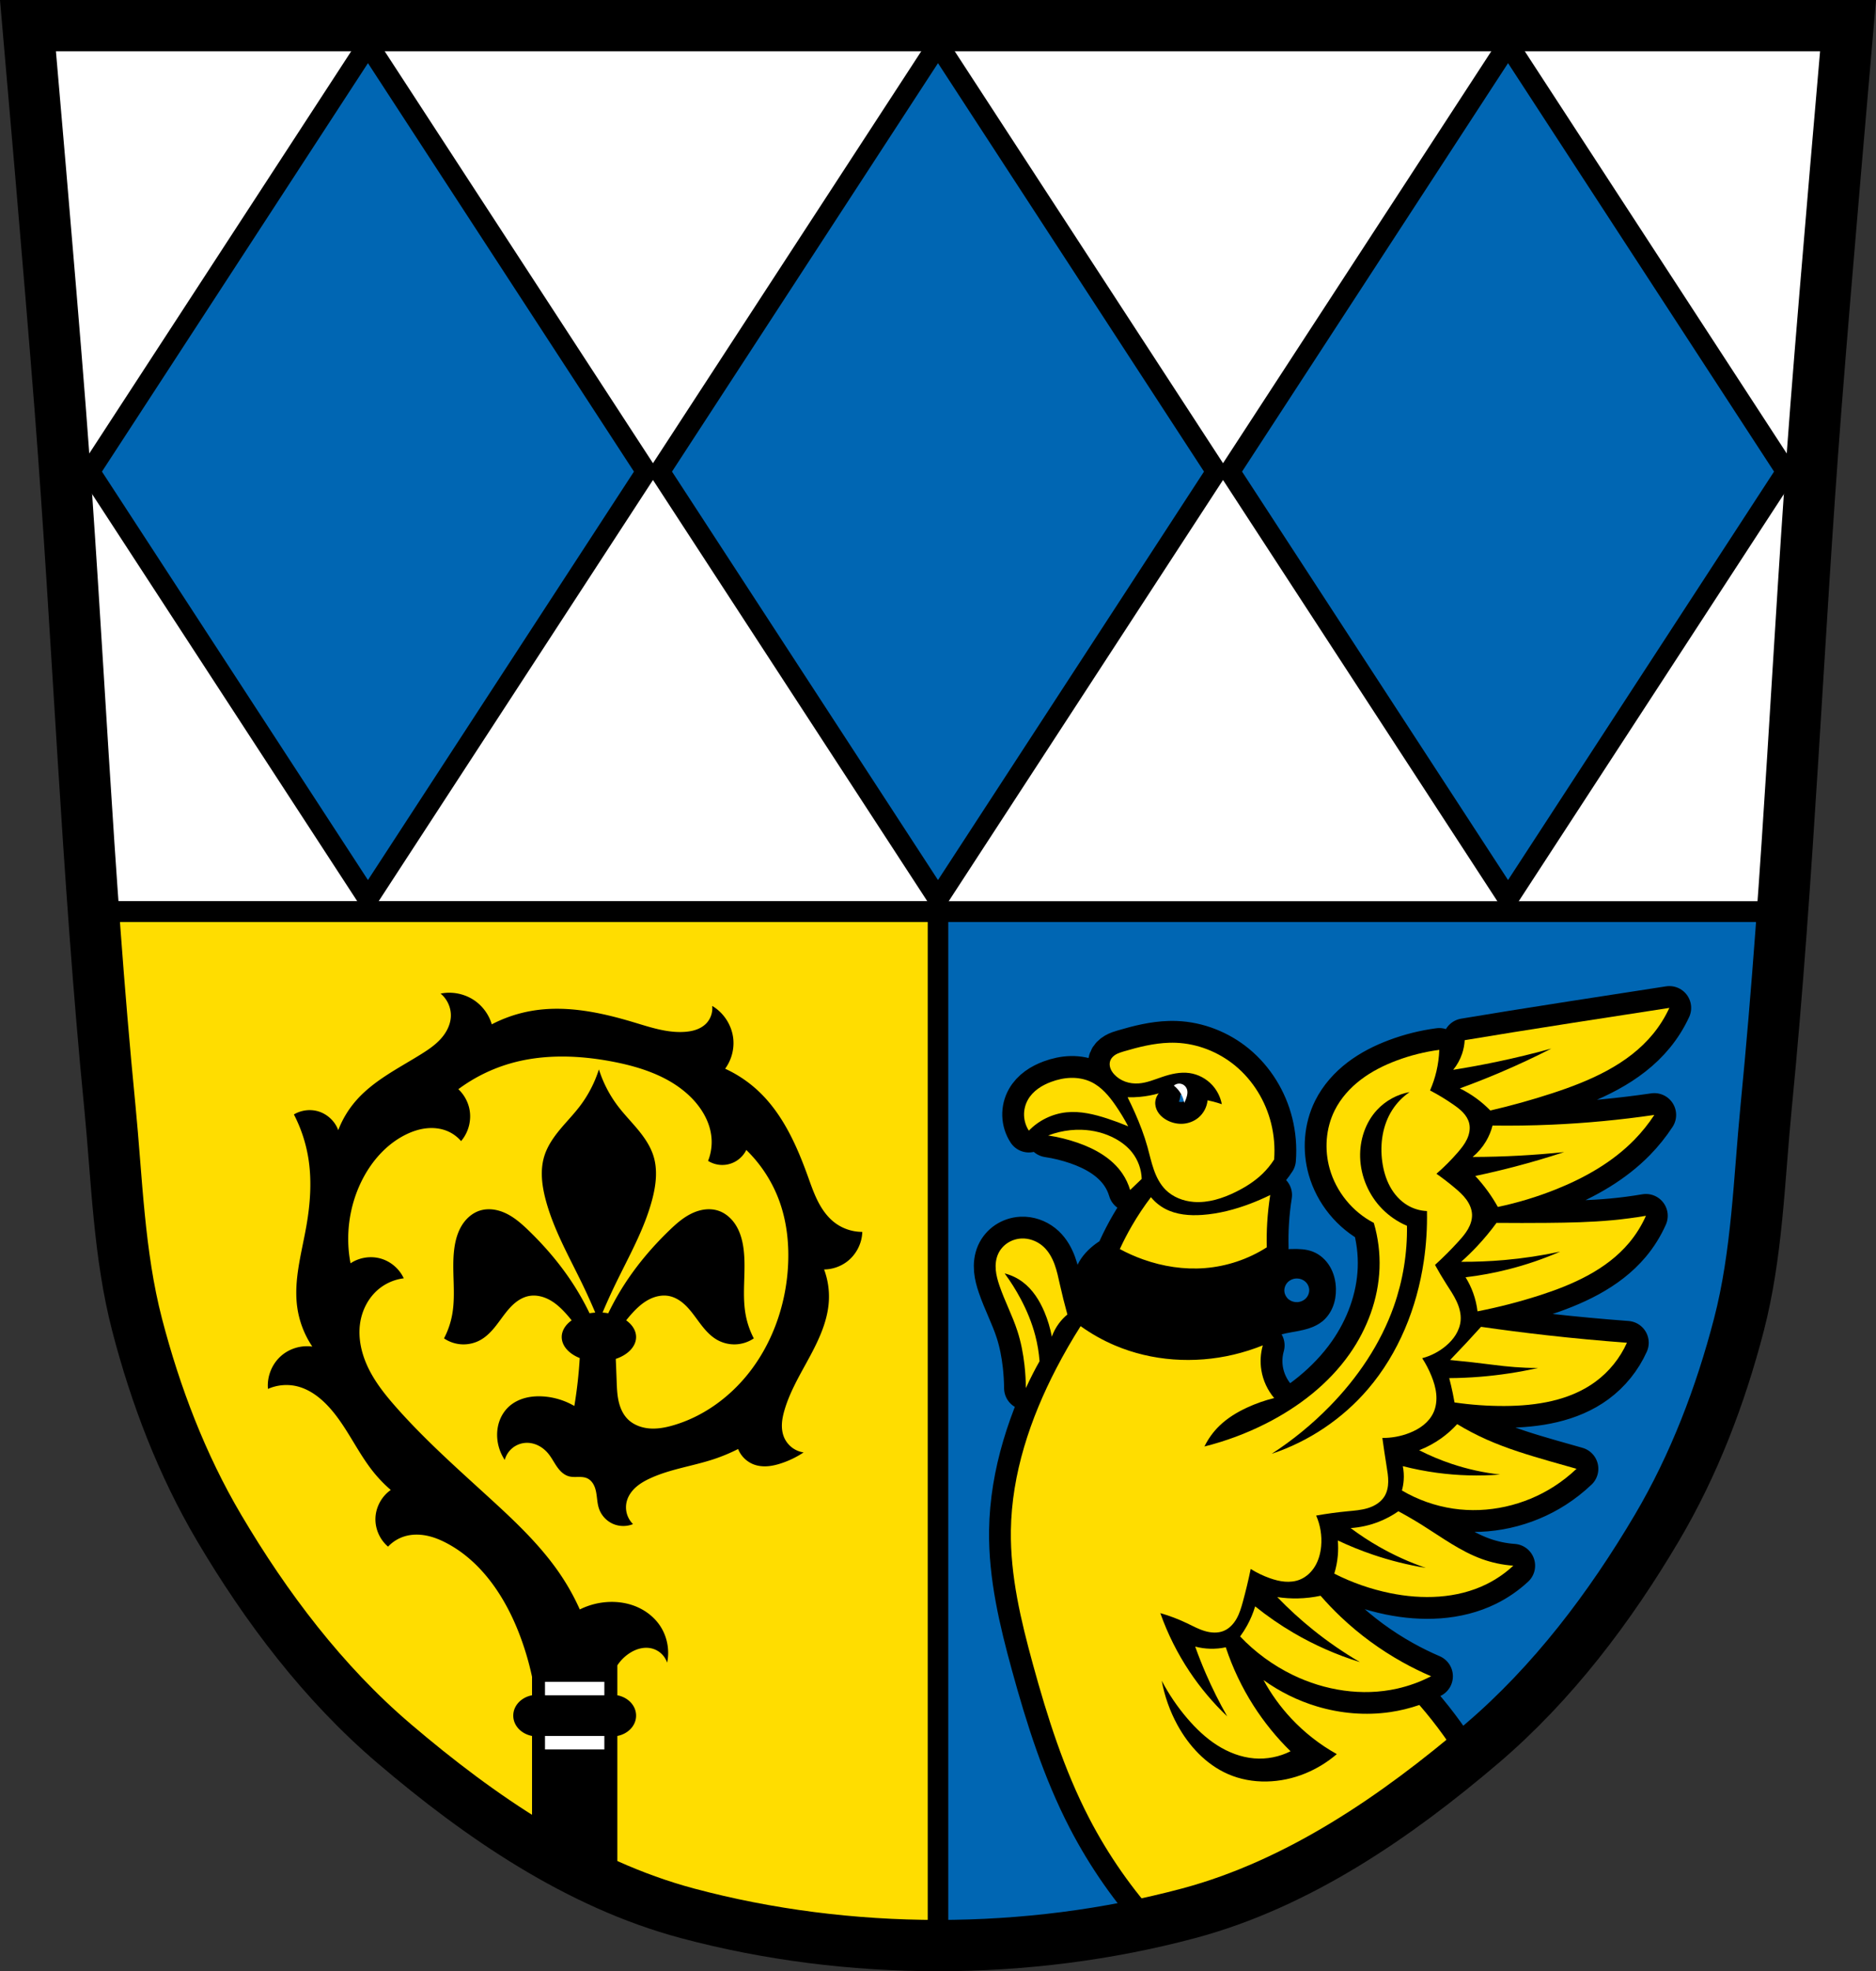 <?xml version="1.0" encoding="UTF-8" standalone="no"?>
<svg
   xmlns:dc="http://purl.org/dc/elements/1.1/"
   xmlns:cc="http://creativecommons.org/ns#"
   xmlns:rdf="http://www.w3.org/1999/02/22-rdf-syntax-ns#"
   xmlns:svg="http://www.w3.org/2000/svg"
   xmlns="http://www.w3.org/2000/svg"
   xmlns:sodipodi="http://sodipodi.sourceforge.net/DTD/sodipodi-0.dtd"
   xmlns:inkscape="http://www.inkscape.org/namespaces/inkscape"
   viewBox="0 0 731.654 768.352"
   version="1.1"
   id="svg1275"
   sodipodi:docname="Wappen_von_Eiselfing.svg"
   inkscape:version="0.92.5 (2060ec1f9f, 2020-04-08)"
   width="731.654"
   height="768.352">
  <rect x="0" y="0" width="731.654" height="768.352" fill="#333333" stroke="none"/>
  <defs
     id="defs1279">
    <inkscape:path-effect
       effect="spiro"
       id="path-effect4447"
       is_visible="true" />
    <inkscape:path-effect
       effect="spiro"
       id="path-effect4443"
       is_visible="true" />
    <inkscape:path-effect
       effect="spiro"
       id="path-effect4355"
       is_visible="true" />
    <inkscape:path-effect
       effect="spiro"
       id="path-effect4351"
       is_visible="true" />
    <inkscape:path-effect
       effect="spiro"
       id="path-effect4306"
       is_visible="true" />
    <inkscape:path-effect
       effect="spiro"
       id="path-effect4293"
       is_visible="true" />
    <inkscape:path-effect
       effect="spiro"
       id="path-effect4264"
       is_visible="true" />
    <inkscape:path-effect
       effect="spiro"
       id="path-effect4241"
       is_visible="true" />
    <inkscape:path-effect
       effect="spiro"
       id="path-effect4178"
       is_visible="true" />
    <inkscape:path-effect
       effect="spiro"
       id="path-effect4173"
       is_visible="true" />
    <inkscape:path-effect
       effect="spiro"
       id="path-effect4169"
       is_visible="true" />
    <inkscape:path-effect
       effect="spiro"
       id="path-effect4113"
       is_visible="true" />
    <inkscape:path-effect
       effect="spiro"
       id="path-effect4109"
       is_visible="true" />
    <inkscape:path-effect
       effect="spiro"
       id="path-effect4047"
       is_visible="true" />
    <inkscape:path-effect
       effect="spiro"
       id="path-effect3994"
       is_visible="true" />
    <inkscape:path-effect
       effect="spiro"
       id="path-effect3989"
       is_visible="true" />
    <inkscape:path-effect
       effect="spiro"
       id="path-effect3984"
       is_visible="true" />
    <inkscape:path-effect
       effect="spiro"
       id="path-effect3979"
       is_visible="true" />
    <inkscape:path-effect
       effect="spiro"
       id="path-effect3975"
       is_visible="true" />
    <inkscape:path-effect
       effect="spiro"
       id="path-effect3970"
       is_visible="true" />
    <inkscape:path-effect
       effect="spiro"
       id="path-effect3966"
       is_visible="true" />
    <inkscape:path-effect
       effect="spiro"
       id="path-effect4047-9"
       is_visible="true" />
    <inkscape:path-effect
       effect="spiro"
       id="path-effect4047-9-7"
       is_visible="true" />
    <inkscape:path-effect
       effect="spiro"
       id="path-effect4178-7"
       is_visible="true" />
    <inkscape:path-effect
       effect="spiro"
       id="path-effect4241-5"
       is_visible="true" />
    <inkscape:path-effect
       effect="spiro"
       id="path-effect4264-1"
       is_visible="true" />
  </defs>
  <sodipodi:namedview
     pagecolor="#ffffff"
     bordercolor="#666666"
     borderopacity="1"
     objecttolerance="10"
     gridtolerance="10"
     guidetolerance="10"
     inkscape:pageopacity="0"
     inkscape:pageshadow="2"
     inkscape:window-width="1920"
     inkscape:window-height="1046"
     id="namedview1277"
     showgrid="false"
     inkscape:zoom="1.0320785"
     inkscape:cx="365.82717"
     inkscape:cy="384.17622"
     inkscape:window-x="-11"
     inkscape:window-y="-11"
     inkscape:window-maximized="1"
     inkscape:current-layer="svg1275"
     fit-margin-top="0"
     fit-margin-left="0"
     fit-margin-right="0"
     fit-margin-bottom="0"
     inkscape:snap-midpoints="true"
     inkscape:snap-smooth-nodes="true"
     inkscape:snap-global="false" />
  <path
     style="fill:#ffffff;stroke:none;stroke-width:20;stroke-linecap:butt;stroke-linejoin:miter;stroke-miterlimit:4;stroke-dasharray:none;stroke-opacity:1"
     d="m 10.912,10.009 c 0,0 8.669,99.146 12.522,148.756 7.056,90.831 10.506,181.938 19.406,272.617 2.791,28.442 3.447,57.384 10.656,85.087 7.134,27.415 17.425,54.44 31.918,78.978 18.294,30.974 40.639,60.594 68.298,84.16 33.341,28.408 71.568,54.711 114.369,66.147 62.82,16.785 132.673,16.785 195.493,0 42.8,-11.436 81.028,-37.739 114.369,-66.147 27.658,-23.566 50.004,-53.186 68.298,-84.16 14.493,-24.538 24.784,-51.564 31.918,-78.978 7.209,-27.703 7.864,-56.645 10.656,-85.087 8.899,-90.679 12.35,-181.786 19.406,-272.617 3.854,-49.61 12.522,-148.756 12.522,-148.756 z"
     id="path1009-1-7-5-7-9-0"
     inkscape:connector-curvature="0"
     sodipodi:nodetypes="cssscsaascssscc" />
  <path
     style="opacity:1;fill:#0066b3;fill-opacity:1;fill-rule:evenodd;stroke:#000000;stroke-width:8;stroke-linecap:round;stroke-linejoin:miter;stroke-miterlimit:4;stroke-dasharray:none;stroke-dashoffset:0;stroke-opacity:1;paint-order:normal"
     d="M 36.473 355.336 C 38.305 380.705 40.355 406.056 42.84 431.373 C 45.631 459.815 46.287 488.756 53.496 516.459 C 60.63 543.874 70.921 570.899 85.414 595.438 C 103.708 626.411 126.055 656.031 153.713 679.598 C 187.054 708.006 225.28 734.308 268.08 745.744 C 330.9 762.529 400.755 762.529 463.574 745.744 C 506.375 734.308 544.601 708.006 577.941 679.598 C 605.6 656.031 627.946 626.411 646.24 595.438 C 660.733 570.899 671.024 543.874 678.158 516.459 C 685.367 488.756 686.023 459.815 688.814 431.373 C 691.299 406.056 693.349 380.705 695.182 355.336 L 36.473 355.336 z "
     id="rect3912" />
  <path
     inkscape:connector-curvature="0"
     style="fill:#000000;stroke:none;stroke-width:1px;stroke-linecap:butt;stroke-linejoin:miter;stroke-opacity:1"
     d="m 438.639,480.785 c -1.454,0.017 -2.898,0.183 -4.311,0.545 -2.894,0.741 -5.539,2.277 -7.873,4.143 -2.922,2.336 -5.455,5.288 -6.732,8.805 -1.162,3.199 -1.23,6.67 -1.656,10.047 -0.383,3.036 -1.061,6.148 -0.311,9.115 0.734,2.904 2.739,5.286 4.557,7.666 1.703,2.229 3.292,4.554 5.18,6.629 2.849,3.131 6.377,5.662 10.318,7.207 3.941,1.545 8.293,2.086 12.469,1.391 2.843,-0.473 5.566,-1.502 8.391,-2.072 4.302,-0.869 8.775,-0.667 13.051,-1.658 4.472,-1.037 8.531,-3.33 12.637,-5.385 2.513,-1.258 5.068,-2.436 7.562,-3.73 1.838,-0.954 3.65,-1.973 5.592,-2.691 2.596,-0.961 5.359,-1.36 8.08,-1.865 3.561,-0.661 7.215,-1.574 10.047,-3.832 1.868,-1.489 3.285,-3.509 4.174,-5.727 0.889,-2.217 1.26,-4.626 1.213,-7.014 -0.059,-3.018 -0.793,-6.048 -2.322,-8.65 -1.529,-2.603 -3.877,-4.757 -6.689,-5.852 -2.547,-0.991 -5.347,-1.094 -8.08,-1.035 -3.39,0.072 -6.769,0.373 -10.15,0.621 -6.548,0.48 -13.123,0.76 -19.68,0.414 -5.772,-0.305 -11.536,-1.1 -17.092,-2.693 -3.738,-1.072 -7.37,-2.503 -11.145,-3.438 -2.359,-0.584 -4.806,-0.968 -7.229,-0.939 z m 67.264,17.531 c 1.105,0.026 2.203,0.417 3.055,1.121 0.852,0.704 1.447,1.723 1.607,2.816 0.19,1.294 -0.243,2.655 -1.109,3.635 -0.866,0.98 -2.143,1.572 -3.449,1.646 -1.189,0.068 -2.404,-0.29 -3.344,-1.021 -0.939,-0.731 -1.589,-1.836 -1.732,-3.018 -0.164,-1.347 0.342,-2.749 1.293,-3.717 0.951,-0.968 2.323,-1.495 3.68,-1.463 z"
     id="path4441" />
  <path
     style="fill:#000000;fill-opacity:1;stroke:#000000;stroke-width:17;stroke-linecap:butt;stroke-linejoin:round;stroke-opacity:1;stroke-miterlimit:4;stroke-dasharray:none"
     d="M 651.064 392.848 C 646.237 393.596 641.41 394.342 636.582 395.088 C 621.119 397.476 605.654 399.848 590.205 402.33 C 583.88 403.346 577.559 404.381 571.24 405.434 C 571.142 407.251 570.792 409.054 570.205 410.777 C 569.438 413.03 568.265 415.143 566.758 416.984 C 572.414 416.088 578.047 415.053 583.652 413.881 C 590.83 412.38 597.961 410.655 605.031 408.709 C 598.365 412.109 591.578 415.272 584.688 418.191 C 579.626 420.336 574.51 422.347 569.344 424.225 C 571.64 425.347 573.835 426.678 575.895 428.191 C 577.8 429.592 579.591 431.15 581.24 432.846 C 589.379 430.958 597.434 428.713 605.377 426.121 C 620.029 421.34 634.91 414.934 644.686 403.02 C 647.231 399.917 649.38 396.49 651.064 392.848 z M 456.062 406.434 C 450.028 406.603 444.064 408.099 438.256 409.816 C 437.209 410.126 436.153 410.448 435.207 410.994 C 434.261 411.54 433.424 412.338 433.031 413.357 C 432.678 414.276 432.712 415.316 433.018 416.252 C 433.323 417.187 433.883 418.025 434.547 418.752 C 435.718 420.035 437.223 421.001 438.857 421.592 C 440.492 422.182 442.252 422.401 443.986 422.291 C 447.194 422.088 450.214 420.793 453.258 419.762 C 456.676 418.603 460.302 417.754 463.877 418.246 C 467.281 418.714 470.493 420.428 472.811 422.965 C 474.699 425.032 475.999 427.632 476.52 430.383 C 475.41 430.002 474.285 429.664 473.148 429.371 C 472.422 429.184 471.692 429.015 470.957 428.865 C 470.712 431.457 469.413 433.934 467.418 435.607 C 465.744 437.012 463.609 437.844 461.43 438.004 C 459.25 438.163 457.034 437.658 455.111 436.619 C 453.93 435.981 452.849 435.135 452.027 434.072 C 451.206 433.009 450.654 431.723 450.561 430.383 C 450.456 428.876 450.95 427.334 451.91 426.168 C 449.541 426.833 447.112 427.285 444.662 427.516 C 443.038 427.669 441.404 427.727 439.773 427.686 C 440.777 429.685 441.732 431.709 442.639 433.754 C 444.557 438.08 446.26 442.511 447.527 447.07 C 448.347 450.018 448.985 453.02 450 455.906 C 451.015 458.793 452.441 461.597 454.607 463.758 C 457.483 466.625 461.514 468.164 465.562 468.477 C 471.215 468.913 476.827 467.103 481.914 464.6 C 485.705 462.734 489.326 460.456 492.365 457.521 C 494.093 455.854 495.623 453.983 496.916 451.959 C 497.288 447.217 496.888 442.414 495.736 437.799 C 493.567 429.106 488.655 421.083 481.746 415.379 C 475.267 410.03 467.048 406.768 458.652 406.445 C 457.788 406.412 456.925 406.409 456.062 406.434 z M 561.332 409.203 C 555.647 409.954 550.049 411.354 544.68 413.367 C 539.727 415.224 534.943 417.618 530.734 420.822 C 526.525 424.026 522.899 428.064 520.533 432.795 C 517.05 439.762 516.476 448.057 518.59 455.555 C 521.123 464.537 527.506 472.363 535.797 476.648 C 537.489 482.398 538.242 488.423 538.018 494.412 C 537.57 506.33 533.219 517.96 526.361 527.717 C 518.118 539.445 506.408 548.462 493.609 554.918 C 486.014 558.749 477.992 561.733 469.74 563.799 C 471.198 560.805 473.181 558.069 475.57 555.75 C 478.657 552.755 482.384 550.485 486.283 548.672 C 489.703 547.082 493.279 545.825 496.941 544.926 C 494.343 541.855 492.596 538.071 491.945 534.102 C 491.417 530.875 491.607 527.532 492.5 524.387 C 488.804 525.87 484.997 527.077 481.121 527.994 C 465.784 531.624 449.271 530.56 434.77 524.387 C 430.072 522.387 425.596 519.869 421.447 516.893 C 418.067 522.211 414.917 527.676 412.01 533.268 C 401.812 552.885 394.56 574.442 394.248 596.549 C 393.999 614.236 398.17 631.67 402.852 648.729 C 408.494 669.287 414.965 689.754 424.777 708.68 C 432.249 723.091 441.635 736.508 452.59 748.486 C 452.671 748.467 452.751 748.447 452.832 748.428 C 454.57 748.021 456.306 747.605 458.035 747.174 C 458.057 747.168 458.078 747.164 458.1 747.158 C 459.931 746.702 461.755 746.23 463.574 745.744 C 464.848 745.404 466.117 745.048 467.383 744.682 C 467.904 744.531 468.422 744.37 468.941 744.215 C 469.691 743.991 470.442 743.77 471.189 743.537 C 471.764 743.358 472.335 743.171 472.908 742.986 C 473.608 742.761 474.308 742.537 475.006 742.305 C 475.606 742.105 476.203 741.897 476.801 741.691 C 477.425 741.477 478.049 741.262 478.672 741.041 C 479.354 740.799 480.034 740.552 480.713 740.303 C 481.28 740.095 481.847 739.886 482.412 739.674 C 483.046 739.435 483.677 739.192 484.309 738.947 C 484.945 738.701 485.581 738.454 486.215 738.201 C 486.82 737.96 487.424 737.717 488.027 737.471 C 488.648 737.217 489.268 736.96 489.887 736.701 C 490.5 736.445 491.112 736.186 491.723 735.924 C 492.285 735.683 492.846 735.437 493.406 735.191 C 494.091 734.891 494.777 734.592 495.459 734.285 C 495.936 734.07 496.411 733.851 496.887 733.633 C 497.63 733.292 498.373 732.952 499.113 732.604 C 499.442 732.449 499.769 732.289 500.098 732.133 C 500.972 731.717 501.847 731.3 502.717 730.873 C 508.437 728.068 514.061 725.041 519.588 721.828 C 521.799 720.543 523.994 719.227 526.174 717.885 C 539.252 709.831 551.768 700.798 563.713 691.305 C 565.704 689.722 567.678 688.127 569.637 686.521 C 567.547 683.097 565.337 679.745 562.998 676.484 C 560.041 672.362 556.89 668.377 553.561 664.549 C 549.865 665.827 546.051 666.758 542.182 667.324 C 532.649 668.72 522.82 667.877 513.594 665.104 C 506.15 662.866 499.083 659.379 492.777 654.834 C 495.731 660.261 499.378 665.312 503.602 669.822 C 508.758 675.329 514.774 680.029 521.365 683.699 C 517.726 686.823 513.586 689.363 509.152 691.193 C 499.574 695.148 488.391 695.631 478.9 691.471 C 470.357 687.726 463.664 680.507 459.193 672.32 C 456.264 666.956 454.195 661.124 453.088 655.113 C 455.856 660.369 459.215 665.312 463.08 669.822 C 466.46 673.767 470.255 677.402 474.631 680.201 C 479.007 683.001 483.992 684.945 489.17 685.365 C 494.023 685.759 498.979 684.787 503.324 682.59 C 497.862 677.24 493.011 671.267 488.893 664.826 C 484.355 657.73 480.708 650.066 478.066 642.068 C 476.063 642.494 474.009 642.68 471.961 642.623 C 469.995 642.568 468.036 642.289 466.133 641.791 C 467.403 645.351 468.793 648.868 470.297 652.336 C 472.767 658.033 475.548 663.596 478.623 668.99 C 473.09 663.733 468.145 657.855 463.912 651.504 C 459.196 644.428 455.364 636.765 452.533 628.746 C 456.057 629.752 459.496 631.052 462.803 632.631 C 465.094 633.725 467.336 634.957 469.766 635.695 C 472.195 636.434 474.884 636.643 477.234 635.684 C 479.416 634.793 481.117 632.968 482.275 630.916 C 483.434 628.864 484.106 626.578 484.729 624.305 C 485.885 620.084 486.903 615.825 487.781 611.537 C 490.137 613.01 492.655 614.221 495.275 615.145 C 497.151 615.805 499.09 616.32 501.072 616.48 C 503.054 616.64 505.084 616.437 506.932 615.701 C 509.455 614.696 511.534 612.727 512.916 610.389 C 514.298 608.051 515.014 605.361 515.26 602.656 C 515.628 598.599 514.952 594.451 513.316 590.721 C 517.363 590.003 521.437 589.448 525.527 589.057 C 528.212 588.8 530.93 588.607 533.506 587.809 C 536.082 587.01 538.551 585.526 539.961 583.227 C 541.002 581.528 541.398 579.498 541.42 577.506 C 541.442 575.514 541.111 573.537 540.793 571.57 C 540.196 567.876 539.642 564.176 539.129 560.469 C 542.725 560.5 546.327 559.836 549.676 558.525 C 551.651 557.753 553.548 556.751 555.197 555.418 C 556.847 554.085 558.244 552.412 559.111 550.477 C 560.106 548.259 560.377 545.761 560.145 543.342 C 559.912 540.923 559.193 538.574 558.279 536.322 C 557.298 533.903 556.089 531.576 554.672 529.383 C 558.02 528.504 561.17 526.88 563.83 524.664 C 565.351 523.397 566.719 521.928 567.758 520.242 C 568.796 518.556 569.498 516.646 569.658 514.672 C 569.867 512.097 569.152 509.518 568.059 507.178 C 566.965 504.837 565.5 502.694 564.107 500.518 C 562.542 498.071 561.06 495.571 559.666 493.023 C 562.863 490.119 565.922 487.062 568.826 483.865 C 570.184 482.371 571.516 480.834 572.52 479.082 C 573.523 477.33 574.186 475.335 574.1 473.318 C 574.01 471.218 573.11 469.213 571.867 467.518 C 570.624 465.822 569.045 464.404 567.438 463.049 C 565.116 461.093 562.709 459.24 560.223 457.498 C 563.194 454.928 565.978 452.143 568.549 449.172 C 569.935 447.57 571.271 445.893 572.166 443.973 C 573.061 442.053 573.489 439.849 572.988 437.791 C 572.607 436.225 571.71 434.82 570.609 433.643 C 569.508 432.465 568.205 431.498 566.883 430.576 C 563.953 428.532 560.892 426.675 557.725 425.023 C 558.784 422.609 559.621 420.099 560.223 417.531 C 560.862 414.801 561.234 412.006 561.332 409.203 z M 417.734 420.117 C 415.062 420.172 412.416 420.763 409.912 421.699 C 408.095 422.378 406.337 423.245 404.771 424.391 C 403.206 425.536 401.836 426.971 400.883 428.66 C 399.846 430.498 399.325 432.621 399.391 434.73 C 399.457 436.84 400.11 438.928 401.26 440.697 C 405.111 436.697 410.406 434.116 415.93 433.549 C 421.333 432.994 426.756 434.305 431.918 435.994 C 434.653 436.889 437.351 437.894 440.006 439.004 C 438.536 436.215 436.902 433.513 435.115 430.916 C 432.572 427.219 429.578 423.621 425.523 421.699 C 423.108 420.554 420.407 420.062 417.734 420.117 z M 549.754 425.664 C 547.06 427.505 544.743 429.893 542.982 432.641 C 539.221 438.511 538.14 445.842 539.084 452.75 C 539.543 456.112 540.468 459.436 542.08 462.422 C 543.693 465.408 546.017 468.047 548.934 469.781 C 551.227 471.144 553.86 471.928 556.525 472.039 C 556.656 478.556 556.245 485.084 555.295 491.533 C 552.618 509.712 545.484 527.433 533.543 541.398 C 523.62 553.004 510.485 561.833 495.992 566.639 C 504.165 561.338 511.75 555.131 518.564 548.17 C 529.454 537.045 538.416 523.862 543.598 509.182 C 547.146 499.129 548.892 488.444 548.729 477.785 C 545.128 476.25 541.832 474.006 539.084 471.219 C 533.843 465.902 530.688 458.572 530.465 451.109 C 530.265 444.411 532.478 437.558 537.031 432.641 C 540.375 429.03 544.911 426.542 549.754 425.664 z M 645.203 434.57 C 631.946 436.508 618.589 437.774 605.203 438.363 C 597.508 438.702 589.804 438.816 582.102 438.707 C 581.543 440.886 580.669 442.983 579.516 444.914 C 578.15 447.199 576.393 449.251 574.344 450.949 C 580.439 450.935 586.533 450.762 592.619 450.432 C 598.434 450.116 604.239 449.656 610.031 449.053 C 603.655 451.147 597.216 453.044 590.723 454.742 C 585.638 456.072 580.52 457.278 575.377 458.361 C 577.104 460.214 578.717 462.175 580.205 464.225 C 581.648 466.213 582.972 468.287 584.17 470.432 C 591.937 468.799 599.561 466.488 606.928 463.535 C 618.183 459.024 628.974 452.9 637.445 444.225 C 640.334 441.266 642.936 438.028 645.203 434.57 z M 421.721 440.35 C 421.053 440.331 420.384 440.331 419.717 440.354 C 418.954 440.379 418.193 440.431 417.436 440.51 C 414.478 440.817 411.56 441.514 408.783 442.578 C 412.683 443.164 416.529 444.111 420.256 445.4 C 427.063 447.755 433.707 451.475 437.748 457.438 C 439.075 459.396 440.095 461.561 440.758 463.832 L 445.273 459.506 C 445.172 455.774 443.831 452.087 441.512 449.162 C 439.785 446.984 437.547 445.241 435.115 443.895 C 431.033 441.634 426.393 440.483 421.721 440.35 z M 495.398 465.781 C 492.869 467.026 490.28 468.151 487.645 469.152 C 481.635 471.436 475.346 473.078 468.934 473.535 C 463.986 473.888 458.826 473.485 454.438 471.174 C 452.303 470.05 450.399 468.492 448.875 466.623 C 446.176 470.173 443.698 473.891 441.459 477.748 C 439.743 480.705 438.166 483.745 436.738 486.852 C 439.664 488.429 442.711 489.782 445.842 490.896 C 453.542 493.637 461.798 494.915 469.945 494.268 C 478.479 493.589 486.836 490.784 494.051 486.176 C 493.969 482.973 494.025 479.767 494.219 476.568 C 494.437 472.956 494.831 469.355 495.398 465.781 z M 641.928 473.879 C 637.584 474.619 633.212 475.194 628.824 475.604 C 620.403 476.389 611.938 476.561 603.48 476.637 C 596.872 476.696 590.261 476.696 583.652 476.637 C 581.315 479.835 578.78 482.889 576.066 485.775 C 574.089 487.878 572.019 489.891 569.861 491.809 C 575.5 491.845 581.139 491.615 586.756 491.119 C 594.055 490.474 601.316 489.38 608.48 487.844 C 601.958 490.683 595.204 492.992 588.309 494.74 C 582.809 496.134 577.218 497.172 571.584 497.844 C 572.766 499.747 573.75 501.774 574.516 503.879 C 575.365 506.216 575.945 508.65 576.24 511.119 C 584.399 509.527 592.463 507.453 600.377 504.912 C 613.429 500.722 626.568 494.901 635.375 484.396 C 638.037 481.221 640.251 477.668 641.928 473.879 z M 399.473 482.736 C 399.07 482.715 398.667 482.715 398.264 482.738 C 396.363 482.848 394.488 483.457 392.902 484.512 C 391.317 485.567 390.028 487.068 389.252 488.807 C 388.394 490.73 388.173 492.896 388.359 494.994 C 388.546 497.092 389.123 499.135 389.803 501.129 C 391.847 507.121 394.836 512.763 396.791 518.785 C 398.186 523.081 399.043 527.538 399.551 532.025 C 399.889 535.017 400.072 538.026 400.102 541.037 C 400.977 539.116 401.898 537.215 402.861 535.336 C 403.688 533.725 404.546 532.131 405.436 530.555 C 405.181 527.204 404.628 523.875 403.781 520.623 C 402.483 515.632 400.498 510.833 398.078 506.279 C 396.241 502.822 394.15 499.499 391.826 496.348 C 394.344 496.975 396.734 498.108 398.814 499.658 C 402.741 502.585 405.445 506.89 407.346 511.402 C 408.643 514.483 409.608 517.705 410.217 520.992 C 410.879 519.153 411.813 517.412 412.977 515.842 C 413.935 514.55 415.049 513.374 416.287 512.348 C 415.208 508.45 414.226 504.525 413.344 500.578 C 412.759 497.964 412.215 495.329 411.291 492.814 C 410.367 490.3 409.039 487.887 407.09 486.049 C 405.033 484.109 402.288 482.887 399.473 482.736 z M 577.619 517.154 C 575.74 519.239 573.843 521.306 571.93 523.359 C 569.824 525.62 567.697 527.862 565.551 530.084 C 571.193 530.62 576.825 531.253 582.445 531.98 C 587.994 532.699 593.575 533.188 599.17 533.188 L 599.859 533.188 C 592.367 534.87 584.756 536.022 577.102 536.635 C 573.144 536.952 569.175 537.125 565.205 537.152 C 565.717 539.094 566.176 541.05 566.584 543.016 C 566.833 544.219 567.063 545.424 567.273 546.635 C 573.721 547.576 580.24 548.038 586.756 548.014 C 599.219 547.968 612.235 545.918 622.273 538.531 C 627.566 534.637 631.826 529.355 634.514 523.359 C 624.037 522.581 613.574 521.605 603.135 520.43 C 594.613 519.47 586.107 518.378 577.619 517.154 z M 568.309 555.084 C 566.443 557.136 564.358 558.987 562.102 560.6 C 559.438 562.503 556.535 564.072 553.482 565.256 C 557.593 567.354 561.861 569.141 566.24 570.6 C 572.337 572.63 578.647 574.02 585.033 574.738 C 576.822 575.382 568.54 575.151 560.377 574.049 C 555.907 573.445 551.472 572.581 547.102 571.463 C 547.466 573.275 547.583 575.135 547.447 576.979 C 547.349 578.319 547.117 579.651 546.758 580.945 C 552.888 584.556 559.72 586.971 566.758 588.014 C 580.317 590.023 594.532 586.798 606.066 579.393 C 609.206 577.377 612.154 575.065 614.859 572.496 C 611.407 571.535 607.957 570.559 604.514 569.566 C 596.159 567.158 587.805 564.648 579.859 561.117 C 575.887 559.352 572.027 557.336 568.309 555.084 z M 545.379 589.047 C 542.97 590.729 540.358 592.122 537.619 593.186 C 534.148 594.533 530.473 595.35 526.758 595.6 C 530.282 598.237 533.971 600.656 537.793 602.84 C 543.608 606.162 549.736 608.937 556.068 611.115 C 549.045 609.966 542.117 608.235 535.379 605.943 C 530.739 604.365 526.188 602.522 521.758 600.426 C 521.927 602.375 521.927 604.34 521.758 606.289 C 521.55 608.685 521.087 611.059 520.379 613.357 C 527.239 616.839 534.568 619.397 542.104 620.943 C 554.656 623.518 568.191 623.154 579.688 617.496 C 583.52 615.61 587.076 613.161 590.205 610.254 C 586.031 609.963 581.898 609.09 577.963 607.668 C 569.618 604.652 562.379 599.279 554.861 594.564 C 551.763 592.621 548.6 590.78 545.379 589.047 z M 515.035 621.979 C 512.145 622.599 509.197 622.944 506.242 623.012 C 503.533 623.073 500.818 622.9 498.139 622.494 C 502.519 627.035 507.186 631.301 512.104 635.254 C 517.873 639.893 523.988 644.103 530.379 647.84 C 521.36 645.056 512.663 641.229 504.518 636.461 C 499.271 633.39 494.253 629.928 489.518 626.115 C 488.748 628.687 487.706 631.177 486.414 633.529 C 485.592 635.026 484.671 636.467 483.656 637.84 C 489.527 644.01 496.511 649.115 504.172 652.838 C 516.711 658.931 531.257 661.229 544.861 658.184 C 549.469 657.152 553.943 655.525 558.137 653.355 C 554.31 651.711 550.567 649.87 546.93 647.84 C 538.255 642.999 530.178 637.084 522.965 630.254 C 520.189 627.626 517.543 624.863 515.035 621.979 z "
     id="path3964-6-0" />
  <path
     style="opacity:1;fill:#ffdd00;fill-opacity:1;fill-rule:evenodd;stroke:#000000;stroke-width:8;stroke-linecap:round;stroke-linejoin:miter;stroke-miterlimit:4;stroke-dasharray:none;stroke-dashoffset:0;stroke-opacity:1;paint-order:normal"
     d="M 36.479 355.336 C 36.608 357.134 36.743 358.931 36.875 360.729 C 37.172 364.776 37.469 368.823 37.779 372.869 C 37.992 375.637 38.216 378.404 38.436 381.172 C 38.735 384.957 39.031 388.741 39.344 392.525 C 39.597 395.583 39.868 398.639 40.131 401.695 C 40.423 405.094 40.706 408.493 41.012 411.891 C 41.596 418.387 42.203 424.881 42.84 431.373 C 45.631 459.815 46.287 488.756 53.496 516.459 C 60.63 543.874 70.921 570.899 85.414 595.438 C 103.708 626.411 126.055 656.031 153.713 679.598 C 187.054 708.006 225.28 734.308 268.08 745.744 C 283.785 749.94 299.929 753.087 316.293 755.186 C 316.294 755.186 316.294 755.185 316.295 755.186 C 318.34 755.448 320.388 755.694 322.439 755.924 C 322.44 755.924 322.441 755.924 322.441 755.924 C 328.597 756.612 334.779 757.153 340.977 757.547 C 340.977 757.547 340.978 757.547 340.979 757.547 C 343.044 757.678 345.111 757.792 347.18 757.891 C 347.18 757.891 347.181 757.891 347.182 757.891 C 349.25 757.989 351.32 758.071 353.391 758.137 C 353.391 758.137 353.392 758.137 353.393 758.137 C 357.535 758.268 361.681 758.332 365.826 758.332 L 365.826 355.336 L 36.479 355.336 z "
     id="rect3930" />
  <path
     style="fill:none;stroke:#000000;stroke-width:8;stroke-miterlimit:4;stroke-dasharray:none"
     inkscape:connector-curvature="0"
     id="path1121"
     d="M 685.887,355.336 H 45.767" />
  <path
     style="fill:#0066b3;stroke:#000000;stroke-width:8;stroke-linejoin:miter;fill-opacity:1;stroke-miterlimit:4;stroke-dasharray:none"
     d="M 143.504,17.287 34.988,183.816 143.504,350.346 252.021,183.816 Z m 222.322,0 L 257.311,183.816 365.826,350.346 474.344,183.816 Z m 222.322,0 L 479.633,183.816 588.149,350.346 696.666,183.816 Z"
     id="path1139"
     inkscape:connector-curvature="0" />
  <path
     style="fill:#ffdd00;stroke:none;stroke-width:1px;stroke-linecap:butt;stroke-linejoin:miter;stroke-opacity:1;fill-opacity:1"
     d="M 651.064 392.848 C 646.237 393.596 641.41 394.342 636.582 395.088 C 621.119 397.476 605.654 399.848 590.205 402.33 C 583.88 403.346 577.559 404.381 571.24 405.434 C 571.142 407.251 570.792 409.054 570.205 410.777 C 569.438 413.03 568.265 415.143 566.758 416.984 C 572.414 416.088 578.047 415.053 583.652 413.881 C 590.83 412.38 597.961 410.655 605.031 408.709 C 598.365 412.109 591.578 415.272 584.688 418.191 C 579.626 420.336 574.51 422.347 569.344 424.225 C 571.64 425.347 573.835 426.678 575.895 428.191 C 577.8 429.592 579.591 431.15 581.24 432.846 C 589.379 430.958 597.434 428.713 605.377 426.121 C 620.029 421.34 634.91 414.934 644.686 403.02 C 647.231 399.917 649.38 396.49 651.064 392.848 z M 456.062 406.434 C 450.028 406.603 444.064 408.099 438.256 409.816 C 437.209 410.126 436.153 410.448 435.207 410.994 C 434.261 411.54 433.424 412.338 433.031 413.357 C 432.678 414.276 432.712 415.316 433.018 416.252 C 433.323 417.187 433.883 418.025 434.547 418.752 C 435.718 420.035 437.223 421.001 438.857 421.592 C 440.492 422.182 442.252 422.401 443.986 422.291 C 447.194 422.088 450.214 420.793 453.258 419.762 C 456.676 418.603 460.302 417.754 463.877 418.246 C 467.281 418.714 470.493 420.428 472.811 422.965 C 474.699 425.032 475.999 427.632 476.52 430.383 C 475.41 430.002 474.285 429.664 473.148 429.371 C 472.422 429.184 471.692 429.015 470.957 428.865 C 470.712 431.457 469.413 433.934 467.418 435.607 C 465.744 437.012 463.609 437.844 461.43 438.004 C 459.25 438.163 457.034 437.658 455.111 436.619 C 453.93 435.981 452.849 435.135 452.027 434.072 C 451.206 433.009 450.654 431.723 450.561 430.383 C 450.456 428.876 450.95 427.334 451.91 426.168 C 449.541 426.833 447.112 427.285 444.662 427.516 C 443.038 427.669 441.404 427.727 439.773 427.686 C 440.777 429.685 441.732 431.709 442.639 433.754 C 444.557 438.08 446.26 442.511 447.527 447.07 C 448.347 450.018 448.985 453.02 450 455.906 C 451.015 458.793 452.441 461.597 454.607 463.758 C 457.483 466.625 461.514 468.164 465.562 468.477 C 471.215 468.913 476.827 467.103 481.914 464.6 C 485.705 462.734 489.326 460.456 492.365 457.521 C 494.093 455.854 495.623 453.983 496.916 451.959 C 497.288 447.217 496.888 442.414 495.736 437.799 C 493.567 429.106 488.655 421.083 481.746 415.379 C 475.267 410.03 467.048 406.768 458.652 406.445 C 457.788 406.412 456.925 406.409 456.062 406.434 z M 417.734 420.117 C 415.062 420.172 412.416 420.763 409.912 421.699 C 408.095 422.378 406.337 423.245 404.771 424.391 C 403.206 425.536 401.836 426.971 400.883 428.66 C 399.846 430.498 399.325 432.621 399.391 434.73 C 399.457 436.84 400.11 438.928 401.26 440.697 C 405.111 436.697 410.406 434.116 415.93 433.549 C 421.333 432.994 426.756 434.305 431.918 435.994 C 434.653 436.889 437.351 437.894 440.006 439.004 C 438.536 436.215 436.902 433.513 435.115 430.916 C 432.572 427.219 429.578 423.621 425.523 421.699 C 423.108 420.554 420.407 420.062 417.734 420.117 z M 645.203 434.57 C 631.946 436.508 618.589 437.774 605.203 438.363 C 597.508 438.702 589.804 438.816 582.102 438.707 C 581.543 440.886 580.669 442.983 579.516 444.914 C 578.15 447.199 576.393 449.251 574.344 450.949 C 580.439 450.935 586.533 450.762 592.619 450.432 C 598.434 450.116 604.239 449.656 610.031 449.053 C 603.655 451.147 597.216 453.044 590.723 454.742 C 585.638 456.072 580.52 457.278 575.377 458.361 C 577.104 460.214 578.717 462.175 580.205 464.225 C 581.648 466.213 582.972 468.287 584.17 470.432 C 591.937 468.799 599.561 466.488 606.928 463.535 C 618.183 459.024 628.974 452.9 637.445 444.225 C 640.334 441.266 642.936 438.028 645.203 434.57 z M 421.721 440.35 C 421.053 440.331 420.384 440.331 419.717 440.354 C 418.954 440.379 418.193 440.431 417.436 440.51 C 414.478 440.817 411.56 441.514 408.783 442.578 C 412.683 443.164 416.529 444.111 420.256 445.4 C 427.063 447.755 433.707 451.475 437.748 457.438 C 439.075 459.396 440.095 461.561 440.758 463.832 L 445.273 459.506 C 445.172 455.774 443.831 452.087 441.512 449.162 C 439.785 446.984 437.547 445.241 435.115 443.895 C 431.033 441.634 426.393 440.483 421.721 440.35 z M 495.398 465.781 C 492.869 467.026 490.28 468.151 487.645 469.152 C 481.635 471.436 475.346 473.078 468.934 473.535 C 463.986 473.888 458.826 473.485 454.438 471.174 C 452.303 470.05 450.399 468.492 448.875 466.623 C 446.176 470.173 443.698 473.891 441.459 477.748 C 439.743 480.705 438.166 483.745 436.738 486.852 C 439.664 488.429 442.711 489.782 445.842 490.896 C 453.542 493.637 461.798 494.915 469.945 494.268 C 478.479 493.589 486.836 490.784 494.051 486.176 C 493.969 482.973 494.025 479.767 494.219 476.568 C 494.437 472.956 494.831 469.355 495.398 465.781 z M 641.928 473.879 C 637.584 474.619 633.212 475.194 628.824 475.604 C 620.403 476.389 611.938 476.561 603.48 476.637 C 596.872 476.696 590.261 476.696 583.652 476.637 C 581.315 479.835 578.78 482.889 576.066 485.775 C 574.089 487.878 572.019 489.891 569.861 491.809 C 575.5 491.845 581.139 491.615 586.756 491.119 C 594.055 490.474 601.316 489.38 608.48 487.844 C 601.958 490.683 595.204 492.992 588.309 494.74 C 582.809 496.134 577.218 497.172 571.584 497.844 C 572.766 499.747 573.75 501.774 574.516 503.879 C 575.365 506.216 575.945 508.65 576.24 511.119 C 584.399 509.527 592.463 507.453 600.377 504.912 C 613.429 500.722 626.568 494.901 635.375 484.396 C 638.037 481.221 640.251 477.668 641.928 473.879 z M 399.473 482.736 C 399.07 482.715 398.667 482.715 398.264 482.738 C 396.363 482.848 394.488 483.457 392.902 484.512 C 391.317 485.567 390.028 487.068 389.252 488.807 C 388.394 490.73 388.173 492.896 388.359 494.994 C 388.546 497.092 389.123 499.135 389.803 501.129 C 391.847 507.121 394.836 512.763 396.791 518.785 C 398.186 523.081 399.043 527.538 399.551 532.025 C 399.889 535.017 400.072 538.026 400.102 541.037 C 400.977 539.116 401.898 537.215 402.861 535.336 C 403.688 533.725 404.546 532.131 405.436 530.555 C 405.181 527.204 404.628 523.875 403.781 520.623 C 402.483 515.632 400.498 510.833 398.078 506.279 C 396.241 502.822 394.15 499.499 391.826 496.348 C 394.344 496.975 396.734 498.108 398.814 499.658 C 402.741 502.585 405.445 506.89 407.346 511.402 C 408.643 514.483 409.608 517.705 410.217 520.992 C 410.879 519.153 411.813 517.412 412.977 515.842 C 413.935 514.55 415.049 513.374 416.287 512.348 C 415.208 508.45 414.226 504.525 413.344 500.578 C 412.759 497.964 412.215 495.329 411.291 492.814 C 410.367 490.3 409.039 487.887 407.09 486.049 C 405.033 484.109 402.288 482.887 399.473 482.736 z M 577.619 517.154 C 575.74 519.239 573.843 521.306 571.93 523.359 C 569.824 525.62 567.697 527.862 565.551 530.084 C 571.193 530.62 576.825 531.253 582.445 531.98 C 587.994 532.699 593.575 533.188 599.17 533.188 L 599.859 533.188 C 592.367 534.87 584.756 536.022 577.102 536.635 C 573.144 536.952 569.175 537.125 565.205 537.152 C 565.717 539.094 566.176 541.05 566.584 543.016 C 566.833 544.219 567.063 545.424 567.273 546.635 C 573.721 547.576 580.24 548.038 586.756 548.014 C 599.219 547.968 612.235 545.918 622.273 538.531 C 627.566 534.637 631.826 529.355 634.514 523.359 C 624.037 522.581 613.574 521.605 603.135 520.43 C 594.613 519.47 586.107 518.378 577.619 517.154 z M 568.309 555.084 C 566.443 557.136 564.358 558.987 562.102 560.6 C 559.438 562.503 556.535 564.072 553.482 565.256 C 557.593 567.354 561.861 569.141 566.24 570.6 C 572.337 572.63 578.647 574.02 585.033 574.738 C 576.822 575.382 568.54 575.151 560.377 574.049 C 555.907 573.445 551.472 572.581 547.102 571.463 C 547.466 573.275 547.583 575.135 547.447 576.979 C 547.349 578.319 547.117 579.651 546.758 580.945 C 552.888 584.556 559.72 586.971 566.758 588.014 C 580.317 590.023 594.532 586.798 606.066 579.393 C 609.206 577.377 612.154 575.065 614.859 572.496 C 611.407 571.535 607.957 570.559 604.514 569.566 C 596.159 567.158 587.805 564.648 579.859 561.117 C 575.887 559.352 572.027 557.336 568.309 555.084 z M 545.379 589.047 C 542.97 590.729 540.358 592.122 537.619 593.186 C 534.148 594.533 530.473 595.35 526.758 595.6 C 530.282 598.237 533.971 600.656 537.793 602.84 C 543.608 606.162 549.736 608.937 556.068 611.115 C 549.045 609.966 542.117 608.235 535.379 605.943 C 530.739 604.365 526.188 602.522 521.758 600.426 C 521.927 602.375 521.927 604.34 521.758 606.289 C 521.55 608.685 521.087 611.059 520.379 613.357 C 527.239 616.839 534.568 619.397 542.104 620.943 C 554.656 623.518 568.191 623.154 579.688 617.496 C 583.52 615.61 587.076 613.161 590.205 610.254 C 586.031 609.963 581.898 609.09 577.963 607.668 C 569.618 604.652 562.379 599.279 554.861 594.564 C 551.763 592.621 548.6 590.78 545.379 589.047 z M 515.035 621.979 C 512.145 622.599 509.197 622.944 506.242 623.012 C 503.533 623.073 500.818 622.9 498.139 622.494 C 502.519 627.035 507.186 631.301 512.104 635.254 C 517.873 639.893 523.988 644.103 530.379 647.84 C 521.36 645.056 512.663 641.229 504.518 636.461 C 499.271 633.39 494.253 629.928 489.518 626.115 C 488.748 628.687 487.706 631.177 486.414 633.529 C 485.592 635.026 484.671 636.467 483.656 637.84 C 489.527 644.01 496.511 649.115 504.172 652.838 C 516.711 658.931 531.257 661.229 544.861 658.184 C 549.469 657.152 553.943 655.525 558.137 653.355 C 554.31 651.711 550.567 649.87 546.93 647.84 C 538.255 642.999 530.178 637.084 522.965 630.254 C 520.189 627.626 517.543 624.863 515.035 621.979 z "
     id="path3964-6" />
  <path
     transform="translate(738.132,4.4e-6)"
     style="fill:#ffffff;stroke:none;stroke-width:1px;stroke-linecap:butt;stroke-linejoin:miter;stroke-opacity:1"
     d="m -280.322,423.134 c 0.451,-0.396 1.018,-0.659 1.611,-0.748 0.594,-0.089 1.212,-0.004 1.76,0.243 0.948,0.426 1.651,1.341 1.854,2.36 0.156,0.78 0.035,1.591 -0.169,2.36 -0.233,0.88 -0.573,1.731 -1.011,2.528 -0.205,-1.178 -0.606,-2.322 -1.18,-3.371 -0.713,-1.303 -1.695,-2.458 -2.866,-3.371 z"
     id="path4176-8"
     inkscape:connector-curvature="0"
     inkscape:path-effect="#path-effect4178-7"
     inkscape:original-d="m -280.32166,423.13368 c 0,0 2.31516,-0.92504 3.37128,-0.50569 0.92979,0.36918 1.56111,1.4034 1.8542,2.3599 0.23105,0.75403 0.008,1.59129 -0.16856,2.35989 -0.20332,0.88468 -1.01138,2.52846 -1.01138,2.52846 0,0 -0.58776,-2.3384 -1.17995,-3.37128 -0.73358,-1.27949 -2.86559,-3.37128 -2.86559,-3.37128 z"
     sodipodi:nodetypes="caaacac" />
  <path
     inkscape:connector-curvature="0"
     style="fill:#000000;stroke:none;stroke-width:1px;stroke-linecap:butt;stroke-linejoin:miter;stroke-opacity:1"
     d="m 175.387,386.934 c -1.19,-0.011 -2.38,0.103 -3.547,0.344 2.649,2.165 4.177,5.631 3.99,9.047 -0.178,3.248 -1.816,6.287 -4.014,8.686 -2.197,2.399 -4.933,4.233 -7.695,5.951 -8.946,5.565 -18.698,10.355 -25.547,18.361 -2.832,3.311 -5.092,7.11 -6.652,11.178 -1.322,-3.622 -4.513,-6.503 -8.25,-7.451 -3.033,-0.77 -6.364,-0.28 -9.047,1.33 2.724,5.251 4.616,10.931 5.588,16.766 1.494,8.973 0.803,18.188 -0.799,27.143 -1.863,10.419 -4.964,20.925 -3.459,31.402 0.777,5.41 2.796,10.638 5.855,15.168 -4.239,-0.598 -8.71,0.692 -11.977,3.459 -3.724,3.154 -5.776,8.182 -5.322,13.041 3.48,-1.549 7.468,-1.929 11.178,-1.064 4.521,1.053 8.468,3.86 11.709,7.184 7.399,7.589 11.49,17.79 18.096,26.08 2.075,2.604 4.394,5.014 6.918,7.186 -3.63,2.519 -5.931,6.848 -5.99,11.266 -0.054,4.094 1.802,8.176 4.926,10.822 1.735,-1.853 3.96,-3.245 6.387,-3.992 2.829,-0.871 5.885,-0.867 8.783,-0.268 2.898,0.599 5.651,1.775 8.248,3.195 13.29,7.27 22.202,20.735 27.678,34.859 2.131,5.497 3.821,11.165 5.055,16.93 v 7.211 c -4.193,0.793 -7.318,4.029 -7.318,7.928 0,3.898 3.125,7.133 7.318,7.926 v 43.057 c 3.166,1.641 6.38,3.198 9.58,4.768 6.177,3.03 12.321,6.156 18.562,9.049 h 5.123 v -56.873 c 4.193,-0.793 7.318,-4.027 7.318,-7.926 0,-3.898 -3.125,-7.135 -7.318,-7.928 v -11.652 c 1.245,-1.897 2.883,-3.537 4.789,-4.77 1.254,-0.811 2.627,-1.452 4.078,-1.801 1.451,-0.349 2.984,-0.401 4.438,-0.062 1.406,0.328 2.725,1.021 3.791,1.994 1.066,0.973 1.876,2.224 2.33,3.594 1.066,-5.003 -0.019,-10.428 -2.928,-14.637 -2.143,-3.1 -5.215,-5.518 -8.664,-7.037 -3.449,-1.519 -7.261,-2.153 -11.027,-2.01 -3.964,0.151 -7.894,1.156 -11.443,2.928 -2.029,-4.535 -4.436,-8.903 -7.186,-13.041 -7.628,-11.481 -17.769,-21.034 -27.941,-30.336 -12.506,-11.436 -25.238,-22.695 -36.459,-35.395 -4.064,-4.599 -7.954,-9.429 -10.693,-14.922 -2.739,-5.493 -4.278,-11.733 -3.41,-17.809 0.729,-5.104 3.226,-10.005 7.186,-13.307 2.785,-2.321 6.247,-3.819 9.846,-4.258 -1.712,-3.715 -5.108,-6.612 -9.047,-7.717 -3.926,-1.101 -8.319,-0.402 -11.709,1.863 -2.079,-10.729 -0.559,-22.126 4.258,-31.936 3.716,-7.567 9.507,-14.295 17.031,-18.096 2.501,-1.264 5.188,-2.198 7.969,-2.545 2.781,-0.347 5.661,-0.089 8.264,0.949 2.147,0.856 4.081,2.239 5.588,3.992 2.973,-3.448 4.194,-8.332 3.193,-12.773 -0.638,-2.832 -2.142,-5.464 -4.258,-7.451 6.059,-4.506 12.932,-7.916 20.186,-10.014 13.09,-3.786 27.115,-3.246 40.488,-0.631 10.991,2.15 22.141,5.931 30.072,13.838 4.245,4.232 7.469,9.727 7.982,15.699 0.264,3.065 -0.195,6.19 -1.33,9.049 1.493,0.936 3.226,1.484 4.986,1.576 1.76,0.093 3.542,-0.271 5.125,-1.045 2.066,-1.01 3.781,-2.723 4.791,-4.789 5.684,5.513 10.107,12.318 12.834,19.752 3.065,8.355 3.976,17.405 3.398,26.285 -0.983,15.119 -6.371,30.056 -15.967,41.781 -7.386,9.025 -17.295,16.105 -28.475,19.426 -3.069,0.912 -6.266,1.544 -9.459,1.307 -3.193,-0.237 -6.398,-1.413 -8.637,-3.701 -1.851,-1.892 -2.937,-4.425 -3.506,-7.01 -0.569,-2.585 -0.657,-5.247 -0.752,-7.893 -0.101,-2.835 -0.216,-5.67 -0.34,-8.504 a 14.503,9.58 0 0 0 7.926,-8.527 14.503,9.58 0 0 0 -3.871,-6.504 c 0.688,-0.869 1.399,-1.72 2.141,-2.545 1.89,-2.103 3.979,-4.076 6.461,-5.43 2.482,-1.354 5.405,-2.049 8.176,-1.488 1.875,0.379 3.607,1.313 5.102,2.506 1.495,1.193 2.767,2.64 3.945,4.146 1.462,1.867 2.793,3.836 4.303,5.664 1.51,1.829 3.222,3.533 5.277,4.715 2.19,1.259 4.737,1.888 7.262,1.795 2.524,-0.093 5.019,-0.91 7.109,-2.328 -1.526,-2.92 -2.607,-6.072 -3.193,-9.314 -1.519,-8.397 0.287,-17.083 -0.799,-25.547 -0.4,-3.117 -1.21,-6.227 -2.811,-8.932 -1.6,-2.705 -4.05,-4.986 -7.035,-5.971 -1.722,-0.568 -3.576,-0.691 -5.375,-0.461 -1.799,0.231 -3.543,0.809 -5.17,1.609 -3.254,1.601 -6.007,4.051 -8.615,6.57 -6.492,6.27 -12.382,13.187 -17.299,20.756 -2.396,3.69 -4.551,7.534 -6.465,11.496 a 14.503,9.58 0 0 0 -2.225,-0.271 c 1.567,-3.692 3.221,-7.347 4.965,-10.959 5.227,-10.823 11.283,-21.382 14.369,-32.998 1.478,-5.563 2.237,-11.533 0.533,-17.031 -1.185,-3.824 -3.498,-7.202 -6.047,-10.289 -2.549,-3.087 -5.366,-5.951 -7.791,-9.137 -3.284,-4.315 -5.817,-9.201 -7.451,-14.371 -1.634,5.17 -4.167,10.056 -7.451,14.371 -2.425,3.186 -5.244,6.049 -7.793,9.137 -2.549,3.087 -4.86,6.465 -6.045,10.289 -1.704,5.498 -0.947,11.468 0.531,17.031 3.086,11.616 9.144,22.175 14.371,32.998 1.745,3.614 3.401,7.272 4.969,10.967 a 14.503,9.58 0 0 0 -2.23,0.26 c -1.913,-3.96 -4.069,-7.804 -6.465,-11.492 -4.916,-7.569 -10.805,-14.486 -17.297,-20.756 -2.609,-2.519 -5.361,-4.969 -8.615,-6.57 -1.627,-0.8 -3.371,-1.379 -5.17,-1.609 -0.45,-0.058 -0.904,-0.094 -1.357,-0.105 -1.361,-0.035 -2.726,0.141 -4.018,0.566 -2.985,0.984 -5.435,3.266 -7.035,5.971 -1.6,2.705 -2.41,5.814 -2.811,8.932 -1.086,8.464 0.721,17.15 -0.799,25.547 -0.587,3.242 -1.667,6.395 -3.193,9.314 2.091,1.418 4.585,2.235 7.109,2.328 2.524,0.093 5.07,-0.535 7.26,-1.795 2.056,-1.182 3.769,-2.886 5.279,-4.715 1.51,-1.829 2.841,-3.797 4.303,-5.664 1.179,-1.506 2.45,-2.954 3.945,-4.146 1.495,-1.193 3.227,-2.127 5.102,-2.506 2.771,-0.56 5.694,0.135 8.176,1.488 2.482,1.354 4.571,3.327 6.461,5.43 0.742,0.826 1.454,1.678 2.143,2.549 a 14.503,9.58 0 0 0 -3.873,6.5 14.503,9.58 0 0 0 7.023,8.195 c -0.178,3.039 -0.434,6.075 -0.77,9.102 -0.356,3.205 -0.799,6.4 -1.33,9.58 -3.717,-2.17 -7.947,-3.458 -12.242,-3.727 -2.375,-0.149 -4.781,0.013 -7.076,0.643 -2.295,0.63 -4.477,1.739 -6.229,3.35 -1.657,1.523 -2.905,3.474 -3.662,5.594 -0.757,2.119 -1.026,4.404 -0.861,6.648 0.222,3.027 1.24,5.992 2.926,8.516 0.49,-1.824 1.573,-3.484 3.043,-4.67 1.47,-1.186 3.321,-1.892 5.207,-1.984 1.686,-0.083 3.383,0.319 4.891,1.078 1.507,0.759 2.826,1.87 3.891,3.18 1.276,1.57 2.182,3.406 3.346,5.061 0.582,0.827 1.233,1.612 2.002,2.27 0.769,0.657 1.661,1.186 2.637,1.453 1.17,0.321 2.406,0.257 3.619,0.244 1.213,-0.013 2.469,0.036 3.566,0.553 0.985,0.464 1.774,1.282 2.326,2.221 0.552,0.938 0.879,1.995 1.092,3.062 0.426,2.135 0.42,4.361 1.105,6.428 0.861,2.598 2.837,4.805 5.324,5.949 2.487,1.144 5.447,1.206 7.98,0.17 -1.166,-1.148 -2.017,-2.613 -2.436,-4.195 -0.419,-1.582 -0.404,-3.277 0.041,-4.852 0.59,-2.088 1.916,-3.92 3.539,-5.359 1.623,-1.44 3.54,-2.514 5.51,-3.424 7.831,-3.618 16.554,-4.754 24.748,-7.451 3.289,-1.083 6.495,-2.417 9.58,-3.99 1.113,2.832 3.51,5.127 6.387,6.119 1.667,0.575 3.463,0.725 5.221,0.584 1.758,-0.141 3.482,-0.568 5.158,-1.115 3.102,-1.013 6.065,-2.45 8.781,-4.258 -1.702,-0.248 -3.334,-0.953 -4.682,-2.021 -1.347,-1.069 -2.406,-2.499 -3.035,-4.1 -0.645,-1.641 -0.836,-3.436 -0.73,-5.195 0.106,-1.76 0.501,-3.492 0.996,-5.184 1.901,-6.489 5.261,-12.435 8.516,-18.361 4.17,-7.593 8.302,-15.568 8.781,-24.217 0.23,-4.15 -0.407,-8.346 -1.861,-12.24 3.136,-0.028 6.255,-1.069 8.781,-2.928 3.672,-2.703 5.998,-7.151 6.121,-11.709 -3.915,0.016 -7.824,-1.317 -10.912,-3.725 -2.781,-2.168 -4.856,-5.134 -6.447,-8.281 -1.591,-3.148 -2.731,-6.5 -3.93,-9.816 -4.365,-12.075 -9.819,-24.191 -19.162,-32.998 -3.83,-3.61 -8.254,-6.589 -13.039,-8.781 2.393,-3.264 3.55,-7.412 3.193,-11.443 -0.471,-5.322 -3.643,-10.334 -8.25,-13.039 0.294,2.508 -0.613,5.131 -2.395,6.92 -1.063,1.068 -2.404,1.835 -3.824,2.338 -1.421,0.503 -2.923,0.748 -4.426,0.855 -6.792,0.487 -13.437,-1.765 -19.957,-3.727 -12.768,-3.84 -26.229,-6.685 -39.385,-4.523 -5.559,0.913 -10.971,2.717 -15.967,5.322 -1.063,-3.605 -3.347,-6.84 -6.389,-9.049 -2.891,-2.1 -6.454,-3.238 -10.023,-3.27 z"
     id="path4239-8" />
  <path
     inkscape:connector-curvature="0"
     style="opacity:1;fill:#ffffff;fill-opacity:1;fill-rule:evenodd;stroke:none;stroke-width:1;stroke-linecap:round;stroke-linejoin:round;stroke-miterlimit:4;stroke-dasharray:none;stroke-dashoffset:0;stroke-opacity:1;paint-order:normal"
     d="m 212.555,655.52 v 5.246 h 23.152 v -5.246 z m 0,21.1 v 5.246 h 23.152 v -5.246 z"
     id="rect4298-7" />
  <path
     style="fill:#ffdd00;stroke:none;stroke-width:1px;stroke-linecap:butt;stroke-linejoin:miter;stroke-opacity:1;fill-opacity:1"
     d="M 561.332 409.203 C 555.647 409.954 550.049 411.354 544.68 413.367 C 539.727 415.224 534.943 417.618 530.734 420.822 C 526.525 424.026 522.899 428.064 520.533 432.795 C 517.05 439.762 516.476 448.057 518.59 455.555 C 521.123 464.537 527.506 472.363 535.797 476.648 C 537.489 482.398 538.242 488.423 538.018 494.412 C 537.57 506.33 533.219 517.96 526.361 527.717 C 518.118 539.445 506.408 548.462 493.609 554.918 C 486.014 558.749 477.992 561.733 469.74 563.799 C 471.198 560.805 473.181 558.069 475.57 555.75 C 478.657 552.755 482.384 550.485 486.283 548.672 C 489.703 547.082 493.279 545.825 496.941 544.926 C 494.343 541.855 492.596 538.071 491.945 534.102 C 491.417 530.875 491.607 527.532 492.5 524.387 C 488.804 525.87 484.997 527.077 481.121 527.994 C 465.784 531.624 449.271 530.56 434.77 524.387 C 430.072 522.387 425.596 519.869 421.447 516.893 C 418.067 522.211 414.917 527.676 412.01 533.268 C 401.812 552.885 394.56 574.442 394.248 596.549 C 393.999 614.236 398.17 631.67 402.852 648.729 C 408.494 669.287 414.965 689.754 424.777 708.68 C 432.249 723.091 441.635 736.508 452.59 748.486 C 456.272 747.627 459.936 746.716 463.574 745.744 C 502.868 735.245 538.294 712.207 569.637 686.521 C 567.547 683.097 565.337 679.745 562.998 676.484 C 560.041 672.362 556.89 668.377 553.561 664.549 C 549.865 665.827 546.051 666.758 542.182 667.324 C 532.649 668.72 522.82 667.877 513.594 665.104 C 506.15 662.866 499.083 659.379 492.777 654.834 C 495.731 660.261 499.378 665.312 503.602 669.822 C 508.758 675.329 514.774 680.029 521.365 683.699 C 517.726 686.823 513.586 689.363 509.152 691.193 C 499.574 695.148 488.391 695.631 478.9 691.471 C 470.357 687.726 463.664 680.507 459.193 672.32 C 456.264 666.956 454.195 661.124 453.088 655.113 C 455.856 660.369 459.215 665.312 463.08 669.822 C 466.46 673.767 470.255 677.402 474.631 680.201 C 479.007 683.001 483.992 684.945 489.17 685.365 C 494.023 685.759 498.979 684.787 503.324 682.59 C 497.862 677.24 493.011 671.267 488.893 664.826 C 484.355 657.73 480.708 650.066 478.066 642.068 C 476.063 642.494 474.009 642.68 471.961 642.623 C 469.995 642.568 468.036 642.289 466.133 641.791 C 467.403 645.351 468.793 648.868 470.297 652.336 C 472.767 658.033 475.548 663.596 478.623 668.99 C 473.09 663.733 468.145 657.855 463.912 651.504 C 459.196 644.428 455.364 636.765 452.533 628.746 C 456.057 629.752 459.496 631.052 462.803 632.631 C 465.094 633.725 467.336 634.957 469.766 635.695 C 472.195 636.434 474.884 636.643 477.234 635.684 C 479.416 634.793 481.117 632.968 482.275 630.916 C 483.434 628.864 484.106 626.578 484.729 624.305 C 485.885 620.084 486.903 615.825 487.781 611.537 C 490.137 613.01 492.655 614.221 495.275 615.145 C 497.151 615.805 499.09 616.32 501.072 616.48 C 503.054 616.64 505.084 616.437 506.932 615.701 C 509.455 614.696 511.534 612.727 512.916 610.389 C 514.298 608.051 515.014 605.361 515.26 602.656 C 515.628 598.599 514.952 594.451 513.316 590.721 C 517.363 590.003 521.437 589.448 525.527 589.057 C 528.212 588.8 530.93 588.607 533.506 587.809 C 536.082 587.01 538.551 585.526 539.961 583.227 C 541.002 581.528 541.398 579.498 541.42 577.506 C 541.442 575.514 541.111 573.537 540.793 571.57 C 540.196 567.876 539.642 564.176 539.129 560.469 C 542.725 560.5 546.327 559.836 549.676 558.525 C 551.651 557.753 553.548 556.751 555.197 555.418 C 556.847 554.085 558.244 552.412 559.111 550.477 C 560.106 548.259 560.377 545.761 560.145 543.342 C 559.912 540.923 559.193 538.574 558.279 536.322 C 557.298 533.903 556.089 531.576 554.672 529.383 C 558.02 528.504 561.17 526.88 563.83 524.664 C 565.351 523.397 566.719 521.928 567.758 520.242 C 568.796 518.556 569.498 516.646 569.658 514.672 C 569.867 512.097 569.152 509.518 568.059 507.178 C 566.965 504.837 565.5 502.694 564.107 500.518 C 562.542 498.071 561.06 495.571 559.666 493.023 C 562.863 490.119 565.922 487.062 568.826 483.865 C 570.184 482.371 571.516 480.834 572.52 479.082 C 573.523 477.33 574.186 475.335 574.1 473.318 C 574.01 471.218 573.11 469.213 571.867 467.518 C 570.624 465.822 569.045 464.404 567.438 463.049 C 565.116 461.093 562.709 459.24 560.223 457.498 C 563.194 454.928 565.978 452.143 568.549 449.172 C 569.935 447.57 571.271 445.893 572.166 443.973 C 573.061 442.053 573.489 439.849 572.988 437.791 C 572.607 436.225 571.71 434.82 570.609 433.643 C 569.508 432.465 568.205 431.498 566.883 430.576 C 563.953 428.532 560.892 426.675 557.725 425.023 C 558.784 422.609 559.621 420.099 560.223 417.531 C 560.862 414.801 561.234 412.006 561.332 409.203 z M 549.754 425.664 C 547.06 427.505 544.743 429.893 542.982 432.641 C 539.221 438.511 538.14 445.842 539.084 452.75 C 539.543 456.112 540.468 459.436 542.08 462.422 C 543.693 465.408 546.017 468.047 548.934 469.781 C 551.227 471.144 553.86 471.928 556.525 472.039 C 556.656 478.556 556.245 485.084 555.295 491.533 C 552.618 509.712 545.484 527.433 533.543 541.398 C 523.62 553.004 510.485 561.833 495.992 566.639 C 504.165 561.338 511.75 555.131 518.564 548.17 C 529.454 537.045 538.416 523.862 543.598 509.182 C 547.146 499.129 548.892 488.444 548.729 477.785 C 545.128 476.25 541.832 474.006 539.084 471.219 C 533.843 465.902 530.688 458.572 530.465 451.109 C 530.265 444.411 532.478 437.558 537.031 432.641 C 540.375 429.03 544.911 426.542 549.754 425.664 z "
     id="path4349-3" />
  <path
     style="fill:none;stroke:#000000;stroke-width:20;stroke-linecap:butt;stroke-linejoin:miter;stroke-miterlimit:4;stroke-dasharray:none;stroke-opacity:1"
     d="m 10.912,10 c 0,0 8.669,99.146 12.522,148.756 7.056,90.831 10.506,181.938 19.406,272.617 2.791,28.442 3.447,57.384 10.656,85.087 7.134,27.415 17.425,54.44 31.918,78.978 18.294,30.974 40.639,60.594 68.298,84.16 33.341,28.408 71.568,54.711 114.369,66.147 62.82,16.785 132.673,16.785 195.493,0 42.8,-11.436 81.028,-37.739 114.369,-66.147 27.658,-23.566 50.004,-53.186 68.298,-84.16 14.493,-24.538 24.784,-51.564 31.918,-78.978 7.209,-27.703 7.864,-56.645 10.656,-85.087 8.899,-90.679 12.35,-181.786 19.406,-272.617 C 712.073,109.146 720.742,10 720.742,10 Z"
     id="path1009-1-7-5-7-9"
     inkscape:connector-curvature="0"
     sodipodi:nodetypes="cssscsaascssscc" />
</svg>
